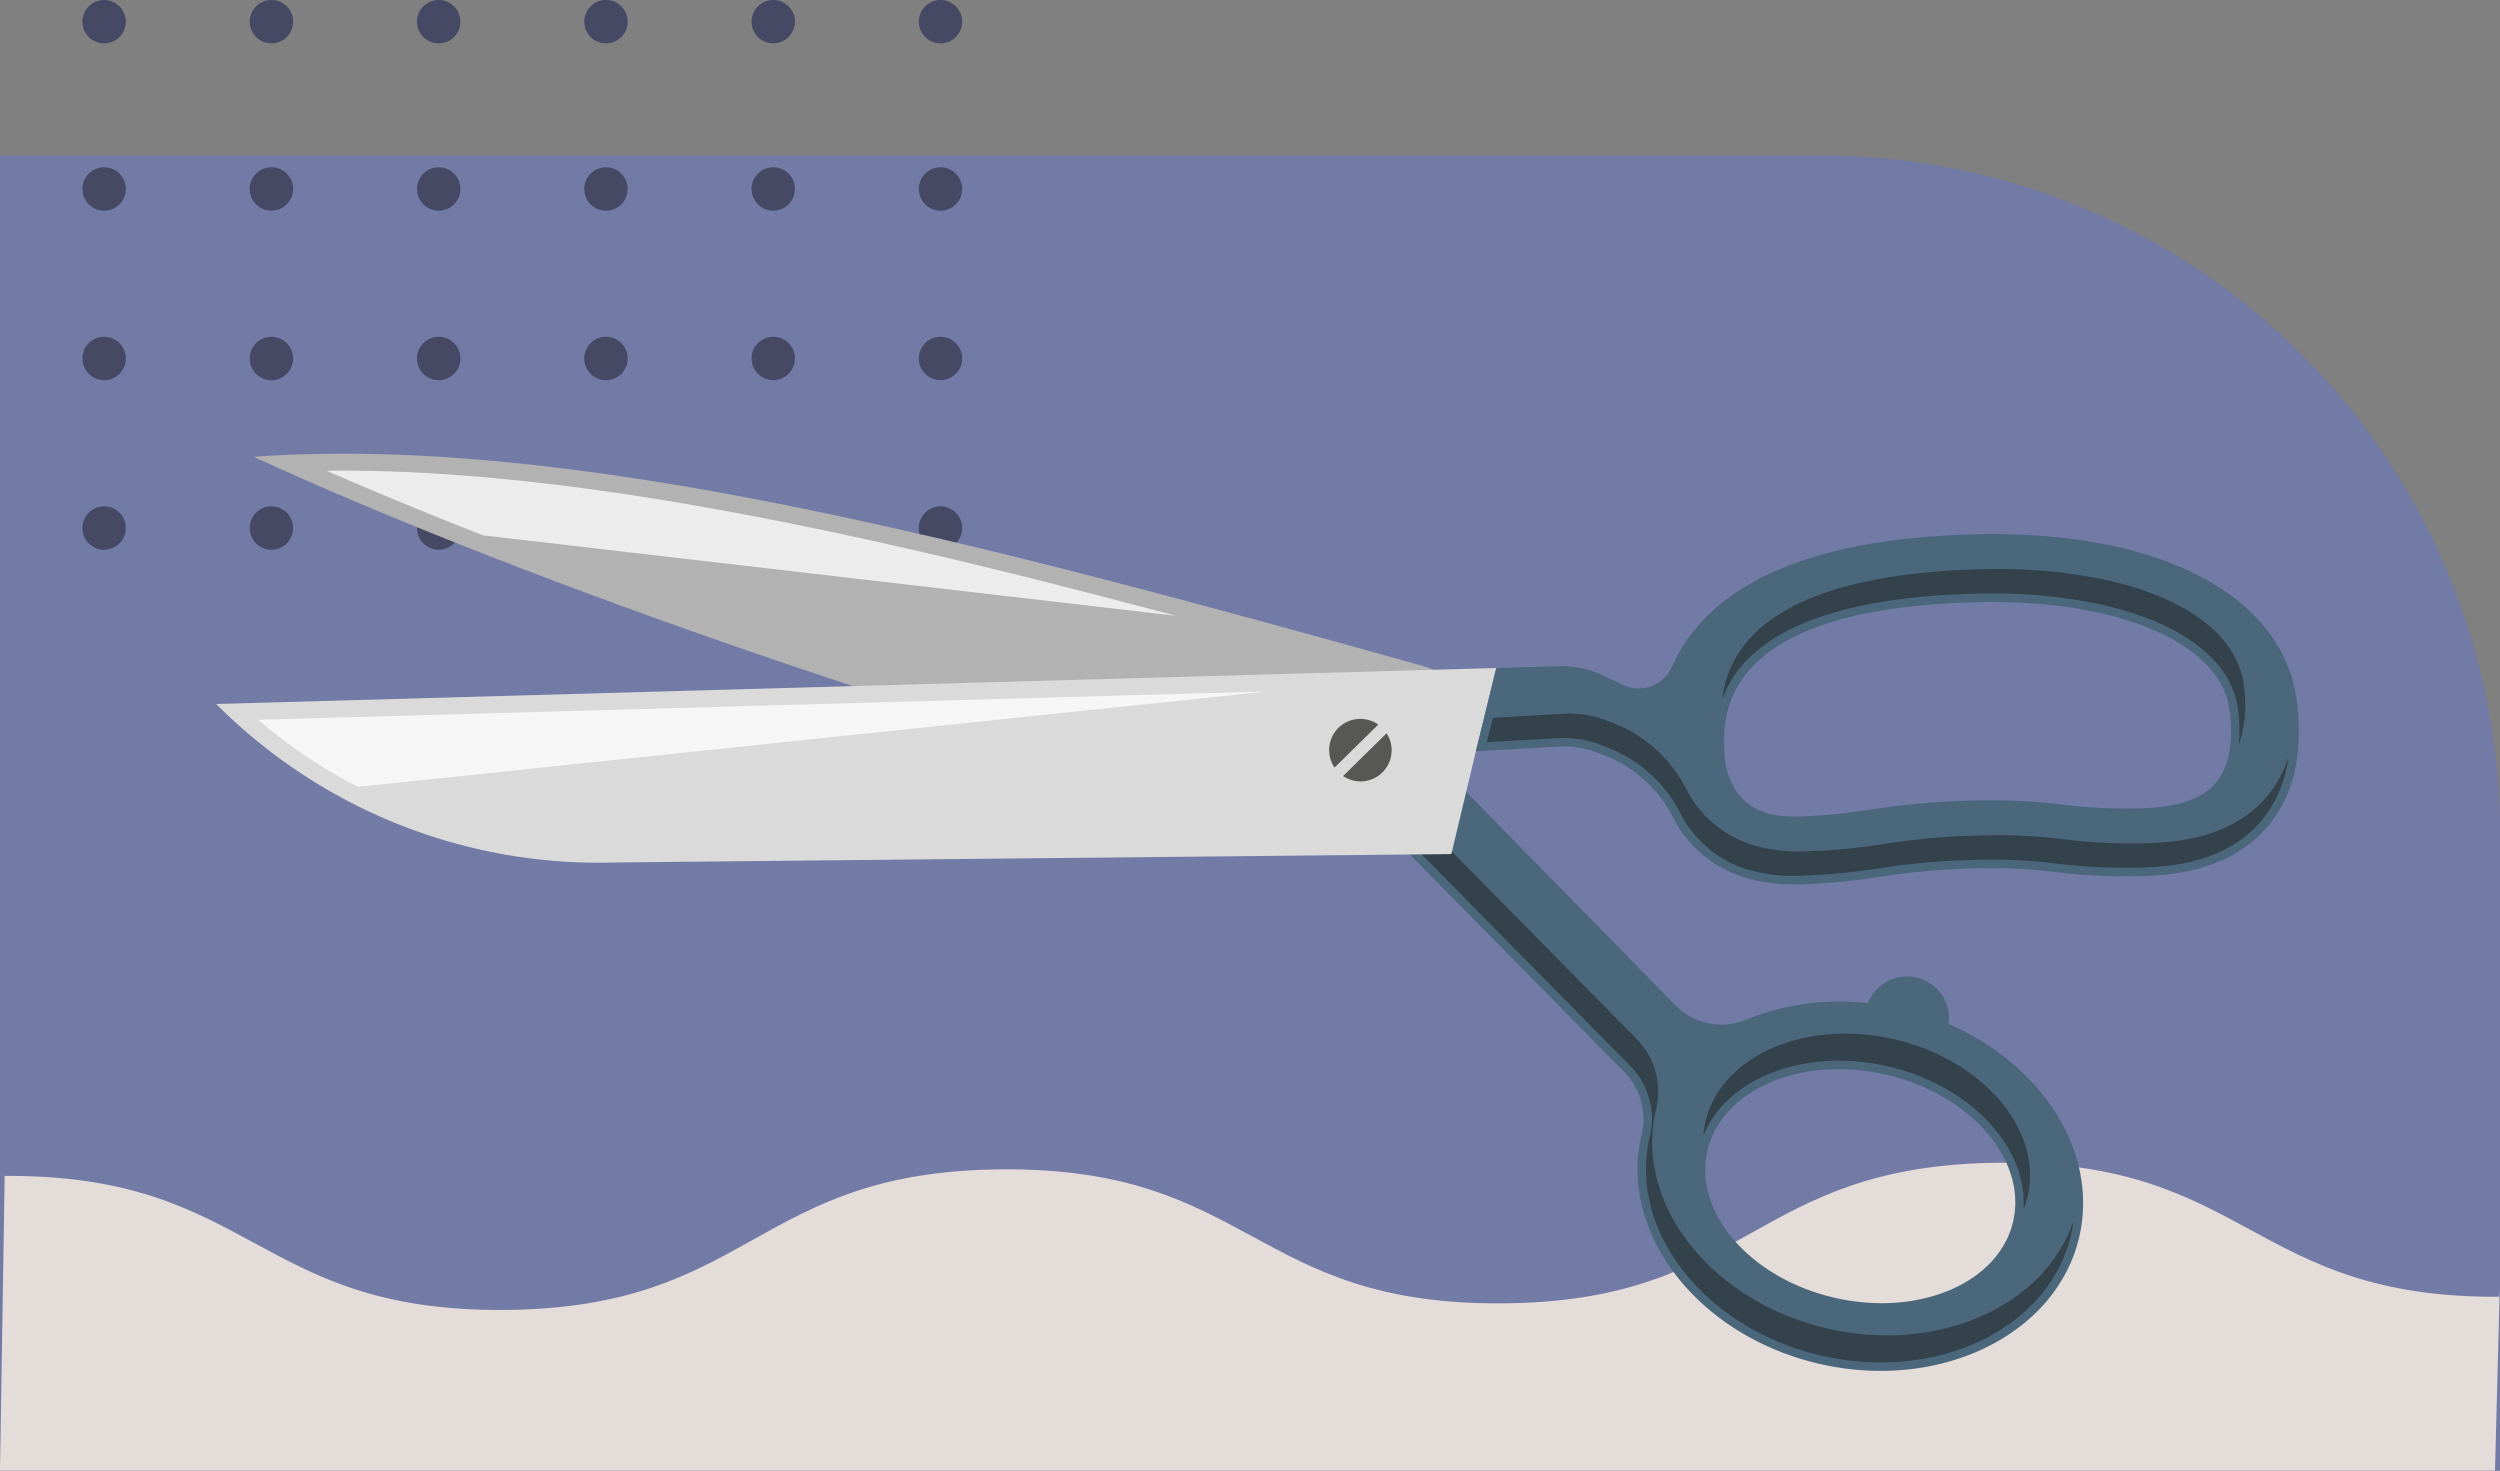 <svg xmlns="http://www.w3.org/2000/svg" xmlns:xlink="http://www.w3.org/1999/xlink" width="295" height="173.536" viewBox="0 0 295 173.536">
  <rect x="0" y="0" width="295" height="173.536" fill="#808080" stroke="none"/>
  <defs>
    <clipPath id="clip-path">
      <rect id="Rectángulo_402417" data-name="Rectángulo 402417" width="295" height="36.333" fill="#e3dcd9"/>
    </clipPath>
    <clipPath id="clip-path-2">
      <rect id="Rectángulo_402424" data-name="Rectángulo 402424" width="103.809" height="64.867" transform="translate(0 0.001)" fill="#454964"/>
    </clipPath>
    <clipPath id="clip-path-3">
      <rect id="Rectángulo_402888" data-name="Rectángulo 402888" width="101.831" height="243.013" fill="none"/>
    </clipPath>
    <clipPath id="clip-path-4">
      <rect id="Rectángulo_402887" data-name="Rectángulo 402887" width="101.83" height="243.013" fill="none"/>
    </clipPath>
    <clipPath id="clip-path-5">
      <rect id="Rectángulo_402883" data-name="Rectángulo 402883" width="9.744" height="101.513" fill="none"/>
    </clipPath>
    <clipPath id="clip-path-6">
      <rect id="Rectángulo_402884" data-name="Rectángulo 402884" width="51.429" height="88.269" fill="none"/>
    </clipPath>
    <clipPath id="clip-path-7">
      <rect id="Rectángulo_402885" data-name="Rectángulo 402885" width="35.12" height="115.294" fill="none"/>
    </clipPath>
    <clipPath id="clip-path-8">
      <rect id="Rectángulo_402886" data-name="Rectángulo 402886" width="42.844" height="92.635" fill="none"/>
    </clipPath>
  </defs>
  <g id="Grupo_1102318" data-name="Grupo 1102318" transform="translate(-915 -9286.939)">
    <g id="Grupo_1101572" data-name="Grupo 1101572" transform="translate(19556.73 11380.939)">
      <path id="retrato-de-una-persona-reparando-ropa-y-materiales-de-fijacion" d="M0,0H215a80,80,0,0,1,80,80v75.167a0,0,0,0,1,0,0H0a0,0,0,0,1,0,0V0A0,0,0,0,1,0,0Z" transform="translate(-18641.73 -2075.631)" fill="#727aa6"/>
      <g id="Grupo_1101548" data-name="Grupo 1101548" transform="translate(-18641.73 -1956.797)">
        <g id="Grupo_1101547" data-name="Grupo 1101547" clip-path="url(#clip-path)">
          <path id="Trazado_892350" data-name="Trazado 892350" d="M.522,1.557c29.44-.195,29.51,16.009,58.95,15.814S88.842.974,118.282.779s29.51,16.009,58.951,15.815S206.605.2,236.047,0,265.558,16.011,295,15.816l-.034-.713-.556,21.23H0L.557,1.221" transform="translate(0 0)" fill="#e3dcd9"/>
        </g>
      </g>
      <g id="Grupo_1101571" data-name="Grupo 1101571" transform="translate(-18632 -2094)">
        <g id="Grupo_1101570" data-name="Grupo 1101570" clip-path="url(#clip-path-2)">
          <path id="Trazado_892357" data-name="Trazado 892357" d="M5.117,2.559A2.559,2.559,0,1,1,2.558,0,2.559,2.559,0,0,1,5.117,2.559" fill="#454964"/>
          <path id="Trazado_892358" data-name="Trazado 892358" d="M24.856,2.559A2.559,2.559,0,1,1,22.3,0a2.559,2.559,0,0,1,2.559,2.559" fill="#454964"/>
          <path id="Trazado_892359" data-name="Trazado 892359" d="M44.594,2.559A2.559,2.559,0,1,1,42.035,0a2.559,2.559,0,0,1,2.559,2.559" fill="#454964"/>
          <path id="Trazado_892360" data-name="Trazado 892360" d="M64.332,2.559A2.559,2.559,0,1,1,61.773,0a2.559,2.559,0,0,1,2.559,2.559" fill="#454964"/>
          <path id="Trazado_892361" data-name="Trazado 892361" d="M84.071,2.559A2.558,2.558,0,1,1,81.512,0a2.559,2.559,0,0,1,2.559,2.559" fill="#454964"/>
          <path id="Trazado_892362" data-name="Trazado 892362" d="M103.809,2.559A2.558,2.558,0,1,1,101.25,0a2.559,2.559,0,0,1,2.559,2.559" fill="#454964"/>
          <path id="Trazado_892363" data-name="Trazado 892363" d="M5.117,22.3a2.559,2.559,0,1,1-2.559-2.559A2.559,2.559,0,0,1,5.117,22.3" fill="#454964"/>
          <path id="Trazado_892364" data-name="Trazado 892364" d="M24.856,22.3A2.559,2.559,0,1,1,22.3,19.738,2.559,2.559,0,0,1,24.856,22.3" fill="#454964"/>
          <path id="Trazado_892365" data-name="Trazado 892365" d="M44.594,22.3a2.559,2.559,0,1,1-2.559-2.559A2.559,2.559,0,0,1,44.594,22.3" fill="#454964"/>
          <path id="Trazado_892366" data-name="Trazado 892366" d="M64.332,22.3a2.559,2.559,0,1,1-2.559-2.559A2.559,2.559,0,0,1,64.332,22.3" fill="#454964"/>
          <path id="Trazado_892367" data-name="Trazado 892367" d="M84.071,22.3a2.558,2.558,0,1,1-2.559-2.559A2.559,2.559,0,0,1,84.071,22.3" fill="#454964"/>
          <path id="Trazado_892368" data-name="Trazado 892368" d="M103.809,22.3a2.558,2.558,0,1,1-2.559-2.559,2.559,2.559,0,0,1,2.559,2.559" fill="#454964"/>
          <path id="Trazado_892369" data-name="Trazado 892369" d="M5.117,42.3a2.559,2.559,0,1,1-2.559-2.559A2.559,2.559,0,0,1,5.117,42.3" fill="#454964"/>
          <path id="Trazado_892370" data-name="Trazado 892370" d="M24.856,42.3A2.559,2.559,0,1,1,22.3,39.744,2.559,2.559,0,0,1,24.856,42.3" fill="#454964"/>
          <path id="Trazado_892371" data-name="Trazado 892371" d="M44.594,42.3a2.559,2.559,0,1,1-2.559-2.559A2.559,2.559,0,0,1,44.594,42.3" fill="#454964"/>
          <path id="Trazado_892372" data-name="Trazado 892372" d="M64.332,42.3a2.559,2.559,0,1,1-2.559-2.559A2.559,2.559,0,0,1,64.332,42.3" fill="#454964"/>
          <path id="Trazado_892373" data-name="Trazado 892373" d="M84.071,42.3a2.558,2.558,0,1,1-2.559-2.559A2.559,2.559,0,0,1,84.071,42.3" fill="#454964"/>
          <path id="Trazado_892374" data-name="Trazado 892374" d="M103.809,42.3a2.558,2.558,0,1,1-2.559-2.559,2.559,2.559,0,0,1,2.559,2.559" fill="#454964"/>
          <path id="Trazado_892375" data-name="Trazado 892375" d="M5.117,62.309A2.559,2.559,0,1,1,2.558,59.75a2.559,2.559,0,0,1,2.559,2.559" fill="#454964"/>
          <path id="Trazado_892376" data-name="Trazado 892376" d="M24.856,62.309A2.559,2.559,0,1,1,22.3,59.75a2.559,2.559,0,0,1,2.559,2.559" fill="#454964"/>
          <path id="Trazado_892377" data-name="Trazado 892377" d="M44.594,62.309a2.559,2.559,0,1,1-2.559-2.559,2.559,2.559,0,0,1,2.559,2.559" fill="#454964"/>
          <path id="Trazado_892378" data-name="Trazado 892378" d="M64.332,62.309a2.559,2.559,0,1,1-2.559-2.559,2.559,2.559,0,0,1,2.559,2.559" fill="#454964"/>
          <path id="Trazado_892379" data-name="Trazado 892379" d="M84.071,62.309a2.558,2.558,0,1,1-2.559-2.559,2.559,2.559,0,0,1,2.559,2.559" fill="#454964"/>
          <path id="Trazado_892380" data-name="Trazado 892380" d="M103.809,62.309a2.558,2.558,0,1,1-2.559-2.559,2.559,2.559,0,0,1,2.559,2.559" fill="#454964"/>
        </g>
      </g>
    </g>
    <g id="Grupo_1101834" data-name="Grupo 1101834" transform="translate(935.443 9275.531)">
      <path id="Trazado_894617" data-name="Trazado 894617" d="M11.9,110.109" transform="translate(121.738 42.835)" fill="none" stroke="#3f2d1f" stroke-linecap="round" stroke-width="1.199"/>
      <g id="Grupo_1102353" data-name="Grupo 1102353" transform="translate(-4.629 126.428) rotate(-77)">
        <g id="Grupo_1102352" data-name="Grupo 1102352" clip-path="url(#clip-path-3)">
          <g id="Grupo_1102351" data-name="Grupo 1102351">
            <g id="Grupo_1102350" data-name="Grupo 1102350" clip-path="url(#clip-path-4)">
              <path id="Trazado_894618" data-name="Trazado 894618" d="M47.294,0C40.883,30.893,34.845,80.493,33.055,136.881c-.135,4.241,4.45,9.465,8.659,10.007l2.424.312c5.387.7,9.9-1.881,10.143-7.307C56.757,85.591,58.391,36.1,47.294,0" transform="translate(15.437)" fill="#b2b2b2"/>
              <g id="Grupo_1102340" data-name="Grupo 1102340" transform="translate(59.78 8.739)" opacity="0.75">
                <g id="Grupo_1102339" data-name="Grupo 1102339">
                  <g id="Grupo_1102338" data-name="Grupo 1102338" clip-path="url(#clip-path-5)">
                    <path id="Trazado_894619" data-name="Trazado 894619" d="M50.492,76.134c0-29.5-2.069-52.107-6.47-70.177-1.153,6.188-2.246,12.785-3.274,19.7l9.146,81.815c.356-10.61.6-21.181.6-31.336" transform="translate(-40.748 -5.957)" fill="#fff"/>
                  </g>
                </g>
              </g>
              <path id="Trazado_894620" data-name="Trazado 894620" d="M42.5,165.386c.051,0,.1.018.153.018a4.961,4.961,0,0,0,.111-9.828,29.44,29.44,0,0,0-5.164-13.6,7.628,7.628,0,0,1-.148-8.55l20.379-31.9-7.84-6.185L28.347,129.449a7.932,7.932,0,0,1-6.788,3.6h-.043C9.652,133.045,0,144.941,0,159.564s9.652,26.519,21.516,26.519c10.24,0,18.827-8.865,20.986-20.7m-34.5-5.823c0-10.209,6.06-18.513,13.51-18.513s13.509,8.3,13.509,18.513-6.059,18.513-13.509,18.513-13.51-8.305-13.51-18.513" transform="translate(0 44.529)" fill="#4b677c"/>
              <g id="Grupo_1102343" data-name="Grupo 1102343" transform="translate(1.001 141.343)" opacity="0.5">
                <g id="Grupo_1102342" data-name="Grupo 1102342">
                  <g id="Grupo_1102341" data-name="Grupo 1102341" clip-path="url(#clip-path-6)">
                    <path id="Trazado_894621" data-name="Trazado 894621" d="M31.932,145.329c0-10.759-6.509-19.513-14.511-19.513a10.844,10.844,0,0,0-1.639.133c7.231,1.1,12.871,9.366,12.871,19.38s-5.639,18.281-12.871,19.381a11.041,11.041,0,0,0,1.639.132c8,0,14.511-8.754,14.511-19.513" transform="translate(6.371 -82.579)" fill="#1d1d1b"/>
                    <path id="Trazado_894622" data-name="Trazado 894622" d="M3.961,159.095c0-14.071,9.2-25.518,20.514-25.518a8.937,8.937,0,0,0,7.677-4.059L52.111,98.069l-2.184-1.725L28.873,129.517a8.936,8.936,0,0,1-7.676,4.059C9.885,133.577.682,145.024.682,159.095s9.2,25.518,20.515,25.518a15.874,15.874,0,0,0,1.631-.089c-10.544-1.047-18.868-12.047-18.868-25.429" transform="translate(-0.682 -96.344)" fill="#1d1d1b"/>
                  </g>
                </g>
              </g>
              <path id="Trazado_894623" data-name="Trazado 894623" d="M63.925,147.764l-10.118-.136-12.47-.091-23.207-96.1A63.656,63.656,0,0,1,25.655,1.783l.153-.238Z" transform="translate(7.505 0.722)" fill="#dadada"/>
              <g id="Grupo_1102346" data-name="Grupo 1102346" transform="translate(27.544 7.501)" opacity="0.75">
                <g id="Grupo_1102345" data-name="Grupo 1102345">
                  <g id="Grupo_1102344" data-name="Grupo 1102344" clip-path="url(#clip-path-7)">
                    <path id="Trazado_894624" data-name="Trazado 894624" d="M23.84,5.113a61.107,61.107,0,0,0-5.064,13.262L53.894,120.406Z" transform="translate(-18.775 -5.113)" fill="#fff"/>
                  </g>
                </g>
              </g>
              <path id="Trazado_894625" data-name="Trazado 894625" d="M71.55,194.242c12.024-4.337,16.286-20.52,10.686-41.91C76.619,130.782,67.621,123.055,59,121.406a4.278,4.278,0,0,1-3.308-5.149l.549-2.459a11.457,11.457,0,0,0-.1-5.361l-1.875-7.18-10.118-.138,2.713,9.291a11.449,11.449,0,0,1,.348,4.781l-.087.584a15.261,15.261,0,0,1-5.211,9.658c-3.829,3.2-6.291,8.311-4.674,15.577.062.274.132.546.205.826a73.887,73.887,0,0,0,3.025,9.128,82.494,82.494,0,0,1,3.357,10.243,61.565,61.565,0,0,1,1.832,9.8A66.711,66.711,0,0,0,47.6,181.427c1.609,6.172,4.567,10.434,8.8,12.659,4.194,2.214,9.289,2.259,15.146.156m-11.42-7.228c-2.161-1.138-3.766-3.7-4.788-7.607a59.91,59.91,0,0,1-1.731-9.345,70.185,70.185,0,0,0-2.032-10.875,91.407,91.407,0,0,0-3.641-11.113,68.084,68.084,0,0,1-2.748-8.246c-.053-.194-.094-.378-.133-.555-1.485-6.672,3.062-8.9,5.9-9.647,3.952-1.034,16-4.177,23.536,24.727.235.913.456,1.816.651,2.695,3.376,15.171.841,27.083-6.307,29.658-3.654,1.316-6.583,1.425-8.707.308" transform="translate(17.159 47.229)" fill="#4b677c"/>
              <g id="Grupo_1102349" data-name="Grupo 1102349" transform="translate(54.898 149.369)" opacity="0.5">
                <g id="Grupo_1102348" data-name="Grupo 1102348">
                  <g id="Grupo_1102347" data-name="Grupo 1102347" clip-path="url(#clip-path-8)">
                    <path id="Trazado_894626" data-name="Trazado 894626" d="M65.8,179.093c5.368-1.934,8.446-8.559,8.446-18.177a58.619,58.619,0,0,0-1.5-12.639c-.2-.892-.423-1.806-.659-2.729-3.285-12.589-7.847-20.728-13.564-24.2a12.75,12.75,0,0,0-8.232-1.837,12.866,12.866,0,0,1,5.274,1.837c5.716,3.468,10.278,11.607,13.563,24.2.236.923.461,1.837.66,2.729a58.711,58.711,0,0,1,1.5,12.639c0,9.618-3.079,16.243-8.447,18.177a19.272,19.272,0,0,1-4.048,1.021,14.846,14.846,0,0,0,7.007-1.021" transform="translate(-31.407 -93.587)" fill="#1d1d1b"/>
                    <path id="Trazado_894627" data-name="Trazado 894627" d="M59.511,192.877c-3.973-2.086-6.766-6.134-8.3-12.027a65.384,65.384,0,0,1-1.9-10.173l-.013-.11a63,63,0,0,0-1.859-9.938,82.789,82.789,0,0,0-3.367-10.288,73.872,73.872,0,0,1-3.015-9.08c-.084-.326-.144-.557-.2-.791a19.119,19.119,0,0,1-.481-4.143h0a13.2,13.2,0,0,1,4.819-10.45,16.2,16.2,0,0,0,5.56-10.288l.085-.575a12.241,12.241,0,0,0,.122-1.719,12.611,12.611,0,0,0-.5-3.486l-2.324-7.951-2.971-.041,2.336,7.993a12.611,12.611,0,0,1,.5,3.486,12.241,12.241,0,0,1-.122,1.719l-.084.575a16.212,16.212,0,0,1-5.56,10.288,13.2,13.2,0,0,0-4.819,10.45h0a19.118,19.118,0,0,0,.481,4.143c.051.233.11.465.2.791a73.622,73.622,0,0,0,3.015,9.08,83.038,83.038,0,0,1,3.367,10.288,63.168,63.168,0,0,1,1.859,9.938l.012.11a65.428,65.428,0,0,0,1.9,10.173c1.537,5.893,4.331,9.941,8.3,12.027a14.593,14.593,0,0,0,8.251,1.5,13.722,13.722,0,0,1-5.292-1.5" transform="translate(-37.42 -101.815)" fill="#1d1d1b"/>
                  </g>
                </g>
              </g>
              <path id="Trazado_894628" data-name="Trazado 894628" d="M44.061,94.6a3.674,3.674,0,0,0-6.1-3.882Z" transform="translate(17.728 41.817)" fill="#575756"/>
              <path id="Trazado_894629" data-name="Trazado 894629" d="M43.6,95.026l-6.078-3.864A3.674,3.674,0,0,0,43.6,95.026" transform="translate(17.414 42.578)" fill="#575756"/>
            </g>
          </g>
        </g>
      </g>
    </g>
  </g>
</svg>
